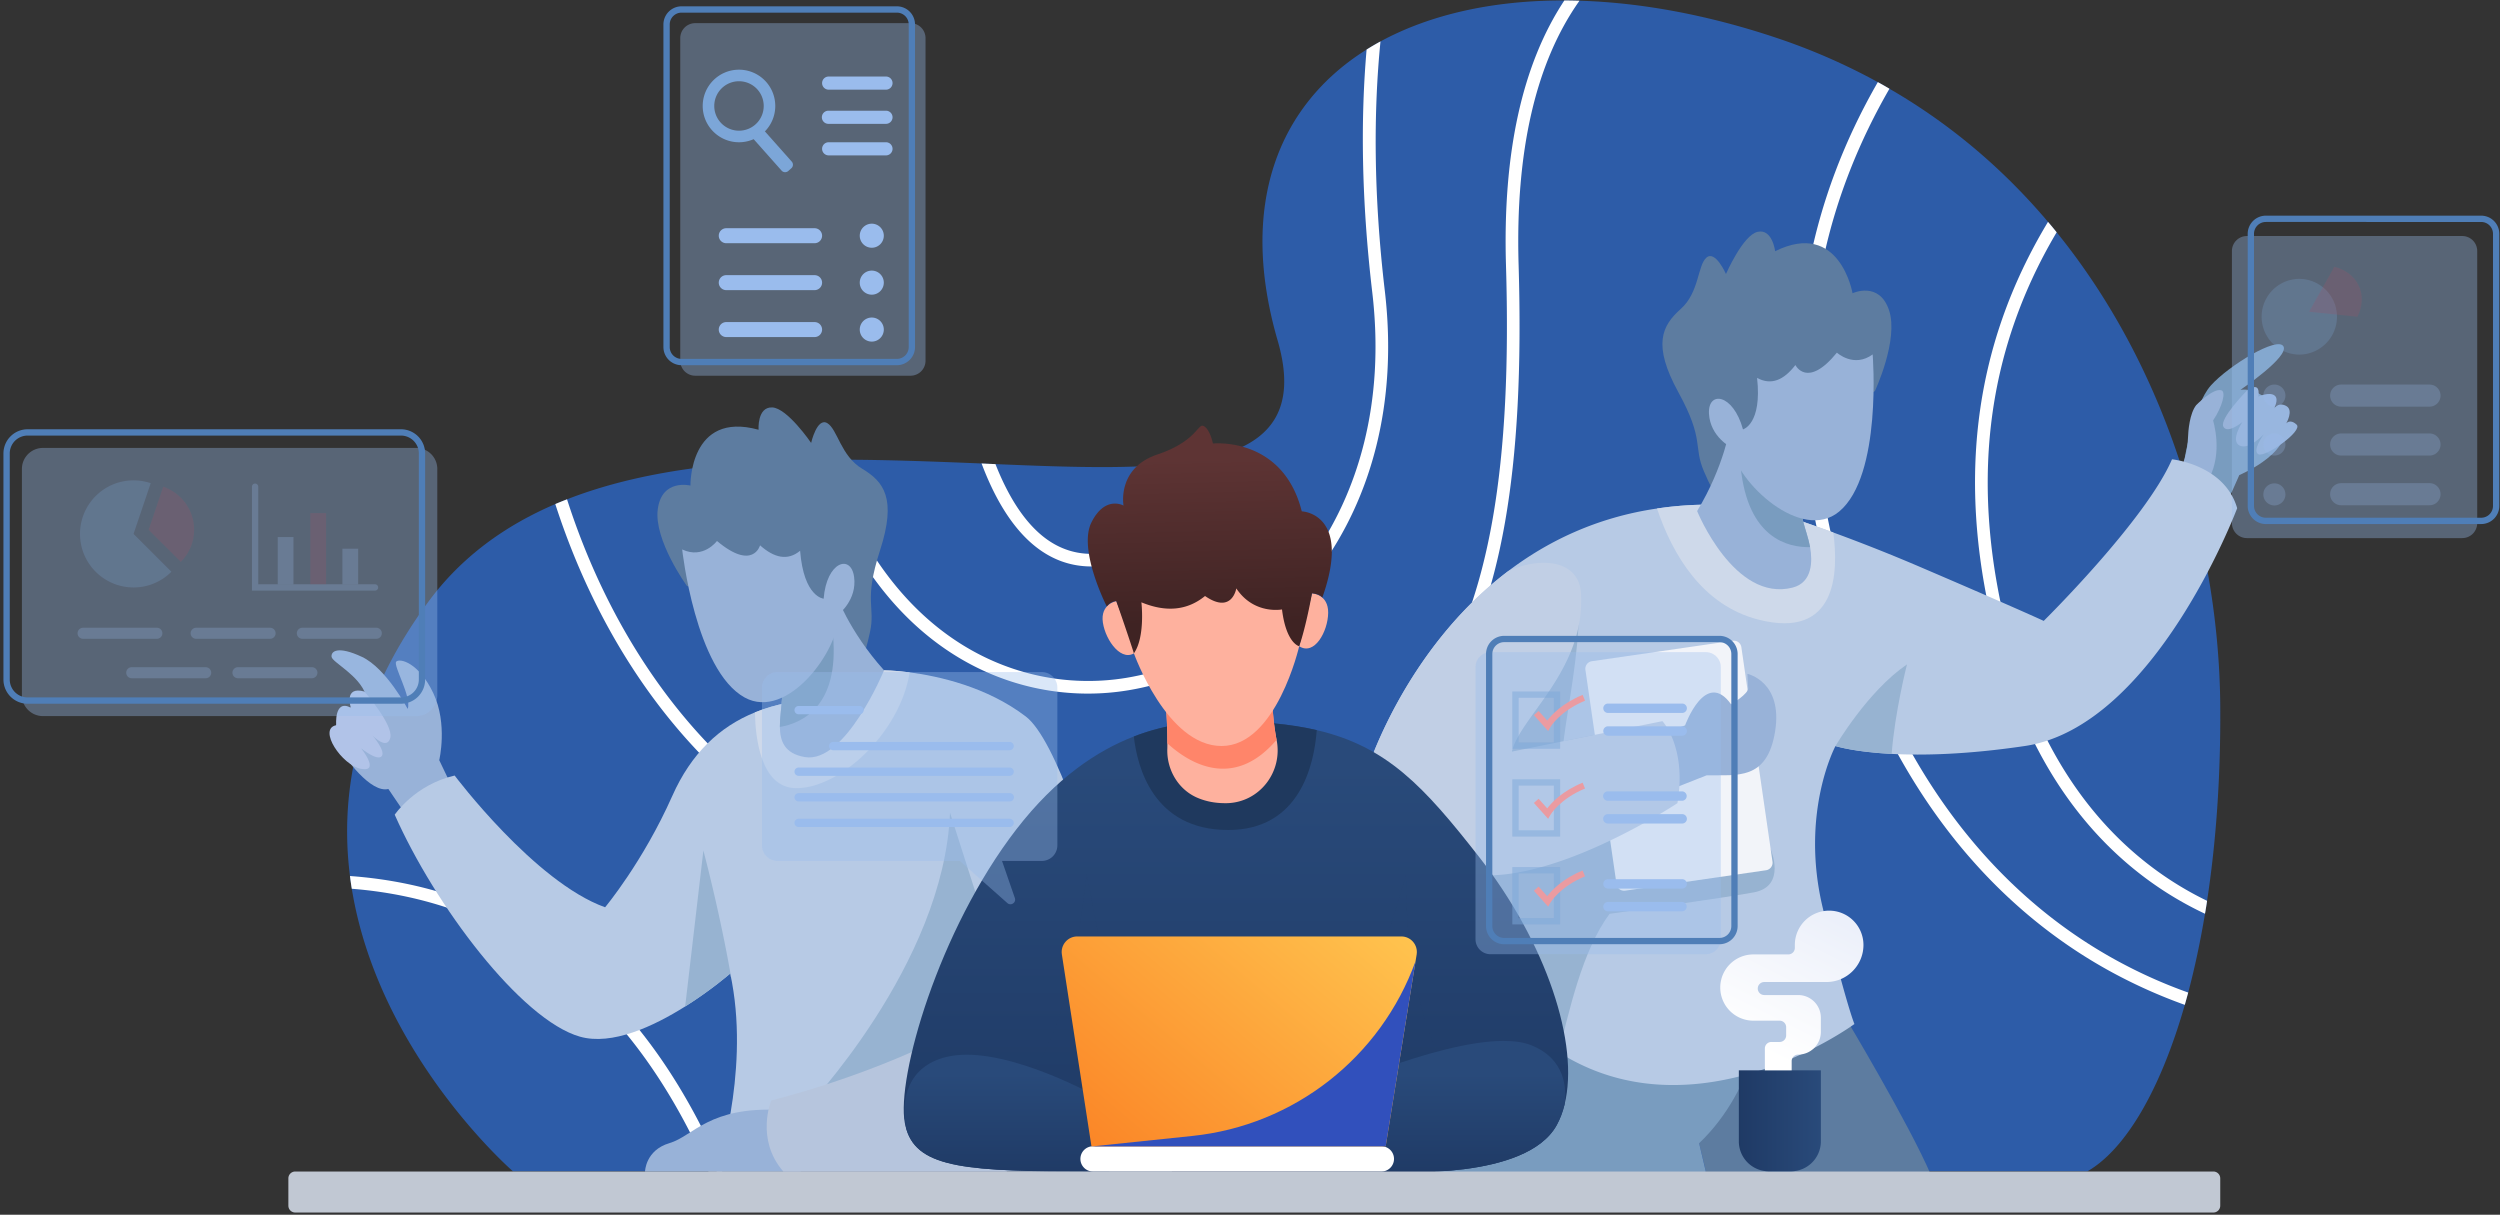 <svg xmlns="http://www.w3.org/2000/svg" width="638" height="310" viewBox="0 0 638 310"><rect x="0" y="0" width="638" height="310" fill="#333333" stroke="none"/><defs><linearGradient id="ybdva" x1="315.41" x2="315.41" y1="292.65" y2="195.77" gradientUnits="userSpaceOnUse"><stop offset="0" stop-color="#1f3a65"/><stop offset="1" stop-color="#294a7a"/></linearGradient><linearGradient id="ybdvb" x1="256.96" x2="256.96" y1="300.16" y2="274.12" gradientUnits="userSpaceOnUse"><stop offset="0" stop-color="#1f3a65"/><stop offset="1" stop-color="#294a7a"/></linearGradient><linearGradient id="ybdvc" x1="366.23" x2="366.23" y1="300.16" y2="274.12" gradientUnits="userSpaceOnUse"><stop offset="0" stop-color="#1f3a65"/><stop offset="1" stop-color="#294a7a"/></linearGradient><linearGradient id="ybdvd" x1="345.55" x2="285.68" y1="227.58" y2="298.56" gradientUnits="userSpaceOnUse"><stop offset="0" stop-color="#ffc34e"/><stop offset="1" stop-color="#fb8627"/></linearGradient><linearGradient id="ybdve" x1="309.25" x2="308.17" y1="159.09" y2="116.94" gradientUnits="userSpaceOnUse"><stop offset="0" stop-color="#3f2323"/><stop offset="1" stop-color="#5e3434"/></linearGradient><linearGradient id="ybdvf" x1="443.75" x2="464.68" y1="286.04" y2="286.04" gradientUnits="userSpaceOnUse"><stop offset="0" stop-color="#1f3a65"/><stop offset="1" stop-color="#294a7a"/></linearGradient><linearGradient id="ybdvg" x1="473.65" x2="447.08" y1="214.14" y2="266.87" gradientUnits="userSpaceOnUse"><stop offset="0" stop-color="#e2e8f7"/><stop offset="1" stop-color="#fff"/></linearGradient></defs><g><g><path fill="#2d5ca8" d="M566.61 180.163c.129 18.228-1.095 34.942-3.365 49.725a101.537 101.537 0 0 1-.531 3.3c-1.192 7.199-2.641 13.913-4.284 20.113a466.86 466.86 0 0 1-.87 3.139c-6.311 22.06-15.281 36.972-24.846 42.48H130.906s-34.25-29.694-41.126-72.11a70.67 70.67 0 0 1-.468-3.251c-2.673-21.111 1.627-45.152 20.129-70.16 8.437-11.383 19.532-19.306 32.27-24.764.998-.42 1.98-.822 2.995-1.208 18.888-7.392 41.078-9.71 63.364-10.065 1.127-.015 2.254-.032 3.38-.032 13.269-.097 26.506.45 39.05.95 1.19.065 2.367.112 3.543.16 20.256.855 38.517 1.483 51.769-.95h.017a51.793 51.793 0 0 0 3.51-.771h.016c14.669-3.591 21.9-11.916 16.698-29.823-10.08-34.733.242-60.191 22.705-74.25a63.814 63.814 0 0 1 3.542-2.076C365.006 3.678 381.06.07 399.223.119c1.273 0 2.56.032 3.866.065 15.442.466 32.3 3.51 49.805 9.323a158.28 158.28 0 0 1 26.327 11.449 89.626 89.626 0 0 1 2.963 1.69c15.942 9.21 29.356 20.837 40.466 33.977.757.87 1.48 1.756 2.206 2.657 28.872 35.587 41.465 81.528 41.754 120.883z"/></g><g><path fill="#fff" d="M558.43 253.3c-.29 1.062-.58 2.11-.87 3.14a133.19 133.19 0 0 1-18.582-8.309c-29.468-16.006-66.986-51.657-78.356-130.688-4.894-34.073 1.353-66.52 18.599-96.487a89.645 89.645 0 0 1 2.963 1.69c-15.137 26.28-23.64 57.697-18.373 94.33 11.176 77.63 47.793 112.59 76.552 128.24a126.403 126.403 0 0 0 18.067 8.084z"/></g><g><path fill="#fff" d="M563.244 229.887a101.6 101.6 0 0 1-.53 3.301c-18.616-8.743-42.077-27.76-53.027-69.048-10.58-39.982-6.36-75.473 12.962-107.518.757.87 1.482 1.756 2.206 2.658-18.373 31.045-22.286 65.392-12.045 104.04 10.467 39.5 32.641 57.952 50.434 66.567z"/></g><g><path fill="#fff" d="M387.549 67.605c1.562 52.462-4.412 86.358-19.372 109.933-15.667 24.701-41.802 39.63-84.748 48.404-8.003 1.642-15.909 2.464-23.671 2.464-24.17 0-46.939-7.874-66.89-23.269-23.204-17.922-40.965-44.91-51.158-76.503a97.49 97.49 0 0 1 2.995-1.208c9.984 31.062 27.391 57.6 50.144 75.167 25.571 19.758 55.989 26.731 87.936 20.21 79.869-16.345 104.538-54.042 101.543-155.1-.853-28.697 4.155-51.336 14.895-67.584 1.272 0 2.56.032 3.865.064-11.176 15.78-16.393 38.39-15.539 67.422z"/></g><g><path fill="#fff" d="M287.89 176.169a62.876 62.876 0 0 1-10.241.838c-25.748 0-55.233-15.604-69.58-59.645 1.128-.015 2.255-.032 3.382-.032 15.813 47.277 49.709 59.967 75.908 55.667 35.393-5.797 69.434-42.237 62.848-98.354-2.835-24.075-2.962-44.621-1.45-61.995a63.826 63.826 0 0 1 3.543-2.078c-1.755 17.697-1.82 38.79 1.112 63.702 6.81 58.098-28.68 95.859-65.522 101.897z"/></g><g><path fill="#fff" d="M309.338 116.718c-1.239 5.651-3.413 11.416-7.133 16.264-4.943 6.472-11.884 10.305-20.628 11.383a25.264 25.264 0 0 1-3.092.194c-5.426 0-10.402-1.852-14.814-5.555-5.829-4.895-10.08-12.496-13.172-20.724 1.191.064 2.367.112 3.543.161 2.866 7.278 6.666 13.864 11.706 18.1 4.509 3.783 9.71 5.345 15.427 4.637 7.858-.967 14.057-4.38 18.47-10.129 3.059-3.993 4.992-8.776 6.167-13.559h.016a51.66 51.66 0 0 0 3.51-.772z"/></g><g><path fill="#fff" d="M184.302 298.92h-3.511c-14.444-33.075-35.264-55.12-61.963-65.57-9.693-3.8-19.532-5.781-29.048-6.538a71.068 71.068 0 0 1-.468-3.252c10.032.724 20.434 2.785 30.692 6.795 27.873 10.918 49.484 33.944 64.298 68.565z"/></g><g><path fill="#98b2d8" d="M114.602 199.239l-9.951 10.257-4.154-6.103-1.385-2.045c-4.43 1.112-10.966-7.551-13.591-12.173-2.608-4.638 7.858-11.788 7.858-11.788-1.707-5.12-8.567-8.34-8.76-9.757-.193-1.402 1.514-2.915 7.746 0 6.248 2.93 11.674 13.284 11.674 13.284 1.11-3.011-3.817-11.159-2.915-12.076.902-.903 5.733.209 9.453 8.05 3.735 7.859 1.513 17.118 1.513 17.118l.048.08z"/></g><g><path fill="#b1c3e8" d="M93.01 176.486s7.395 8.458 6.597 11.779c-.797 3.322-4.521-.533-4.521-.533s3.42 3.955 2.315 5.263c-1.108 1.308-5.234-2.013-5.234-2.013s4.932 6.14 0 5.233c-4.931-.905-11.126-10.206-6.368-11.141 0 0-.576-6.773 3.75-4.458 0 0-1.936-5.645 3.46-4.13z"/></g><g><path fill="#b7cae5" d="M182.856 298.978s8.325-24.314 3.945-48.29c0 0-.016-.05-.032-.162 0-.049-.018-.113-.033-.194l-.387-1.883s-4.83 4.218-11.497 8.405c-8.003 5.04-18.679 10.048-26.875 7.697-15.04-4.3-37.036-33.542-47.245-56.634 0 0 5.104-7.648 15.297-9.999 0 0 20.402 27.181 38.39 33.622 0 0 9.661-11.545 17.165-28.453 4.797-10.789 11.996-17.616 21.078-21.288 5.152-2.109 10.918-3.188 17.181-3.38l15.765-7.36s2.56.017 6.537.531c7.392.967 19.678 3.672 29.613 11.241 15.298 11.658 37.31 116.147 37.31 116.147z"/></g><g><path fill="#97b3d1" d="M186.769 250.526a89.806 89.806 0 0 0-.42-2.077s-4.83 4.22-11.496 8.405l4.653-39.806c4.735 18.228 7.005 31.851 7.263 33.478z"/></g><g><path fill="#ced9ea" d="M232.146 171.59c-2.432 15.46-17.906 29.742-29.081 29.55-8.985-.161-10.306-13.044-10.402-19.34 5.152-2.11 10.918-3.189 17.18-3.382l15.766-7.359s2.559.016 6.537.531z"/></g><g><path fill="#97b3d1" d="M205.396 283.18s35.502-36.946 37.045-75.794l10.467 32.742-4.026 34.09z"/></g><g><path fill="#98b2d8" d="M204.364 298.97h-39.753s.101-5.435 6.24-7.246c6.14-1.812 10.064-9.46 28.482-8.454z"/></g><g><path fill="#b6c5dd" d="M245.036 262.435s-18.729 10.771-48.22 18.42c0 0-4.093 9.862 3.087 18.115h57.058z"/></g><g><path fill="#5d7ca0" d="M175.299 149.528s-8.478-11.702-7.435-19.581c1.042-7.879 8.336-6.028 8.336-6.028s-.34-19.146 17.383-14.25c0 0-.39-5.846 3.48-5.695 3.87.152 9.938 9.053 9.938 9.053s1.506-6.595 4.127-5.038c2.62 1.557 3.43 8.362 8.903 11.639 5.474 3.275 8.86 7.515 4.563 20.798-4.298 13.284-1.073 14.225-2.608 21.045-1.458 6.477-2.624 10.417-6.644 10.782-4.02.363-19.41-15.872-19.41-15.872z"/></g><g><path fill="#98b2d8" d="M225.608 171.06s-9.87 23.943-20.24 22.141c-5.154-.903-6.296-4.042-6.345-7.682-.048-4.75 1.804-10.32-.998-12.656l12.43-17.665 2.738-3.897s3.35 9.694 12.416 19.758z"/></g><g><path fill="#799cbf" d="M199.023 185.52c-.048-4.75 1.804-10.322-.998-12.657l12.43-17.665c1.064 1.24 1.82 3.446 2.127 6.908 1.642 18.244-8.003 22.48-13.56 23.413z"/></g><g><path fill="#98b2d8" d="M174.092 140.218s3.36 30.845 15.946 37.787c10.939 6.033 24.223-12.216 23.956-21.243 0 0 4.768-3.641 3.972-9.534-.795-5.895-7.027-3.94-7.773 5.558 0 0-5.067-.361-6.004-12.232-3.182 2.634-6.615 1.82-10.221-1.382 0 0-1.79 6.607-10.998-1.114 0 0-3.474 4.717-8.878 2.16z"/></g><g><path fill="#5d7ca0" d="M470.964 259.72s16.245 27.106 21.872 40.257h-57.285s-3.264-15.846-9.004-31.07z"/></g><g><path fill="#799cbf" d="M448.621 265.759c-3.135 10.389-7.915 19.259-15.007 25.994l1.937 8.225-69.323-.857 7.717-47.452z"/></g><g><path fill="#799cbf" d="M557.368 117.83s2.294-14.372 6.856-19.471c4.563-5.1 17.042-12.642 18.518-9.96 1.477 2.685-11.003 11.1-11.003 11.1s5.636-1.342 10.467 6.978-10.735 14.76-10.735 14.76l-3.086 6.979-12.346-7.783z"/></g><g><path fill="#98b2d8" d="M573.332 99.771s-6.957 7.073-5.939 9.095c1.017 2.021 4.851-1.156 4.851-1.156s-3.13 4.765-.705 5.993c2.426 1.226 6.182-2.888 6.182-2.888s-3.13 4.331-1.33 5.125c1.8.794 11.423-5.99 9.703-7.579-1.722-1.589-2.66-.289-2.66-.289s2.013-3.393 0-4.476c-2.194-1.179-3.288.94-3.288.94s1.644-2.6.314-3.61c-1.33-1.01-4.148.288-4.148.288s.924-4.33-2.98-1.443z"/></g><g><path fill="#98b2d8" d="M566.875 99.6c-2.113-.604-6.408 3.79-6.408 3.79-1.689 2.173-2.033 6.503-2.102 8.5-.217 5.576-2.326 8.542-2.326 8.542l6.265 3.95c4.851-6.25 3.264-14.254 2.481-17.086 2.365-3.533 3.351-7.337 2.09-7.696z"/></g><g><path fill="#b7cae5" d="M570.929 129.692s-20.934 55.747-54.201 60.69c-14.88 2.206-26.12 2.432-33.977 2.013-9.372-.483-13.977-1.9-14.315-1.997-.017 0-.017-.016-.017-.016s-9.13 17.004-3.22 41.432c5.894 24.412 8.05 29.517 8.05 29.517s-44.844 32.977-81.317 2.946l-32.913-51.174-10.306-16.038s9.468-31.095 36.166-51.303l.017-.016c10.063-7.633 22.592-13.72 37.97-15.974 7.89-1.19 16.52-1.369 25.957-.24 0 0 7.246 2.044 19.033 6.36a442.443 442.443 0 0 1 22.56 8.968c24.427 10.467 31.142 13.591 31.142 13.591s26.022-25.668 32.737-41.238c0 0 13.413 1.352 16.634 12.48z"/></g><g><path fill="#97b3d1" d="M402.982 155.145c-.121 12.494-2.791 24.6-3.967 34.001l20.686-4.188 32.188 31.824s4.077 9.324-4.224 10.934c-6.505 1.262-36.906 5.49-36.906 5.49-7.006 9.536-10.172 24.122-13.666 38.276l-30.864-53.629z"/></g><g><path fill="#ced9ea" d="M448.822 158.145c-14.412-3.655-21.996-16.618-25.957-28.373 7.891-1.19 16.521-1.369 25.957-.24 0 0 7.246 2.044 19.033 6.36 1.385 10.288.886 27.293-19.033 22.253z"/></g><g><path fill="#97b3d1" d="M486.664 169.546s-3.092 12.109-3.913 22.85c-9.372-.484-13.978-1.901-14.316-1.997-.016 0-.016-.016-.016-.016s8.181-13.993 18.245-20.837z"/></g><g><path fill="#f2f4f9" d="M450.692 222.087l-35.947 5.217a1.945 1.945 0 0 1-2.205-1.646l-7.942-54.713a1.947 1.947 0 0 1 1.647-2.205l35.947-5.216a1.945 1.945 0 0 1 2.205 1.645l7.941 54.713a1.946 1.946 0 0 1-1.646 2.205z"/></g><g><path fill="#98b2d8" d="M424.534 187.258l5.502-2.146s5.233-14.493 11.741-5.368c0 0 4.495-2.683 4.361-4.16-.133-1.475-.2-3.623-.2-3.623s9.108 1.969 7.07 14.672c-2.038 12.703-9.822 11.093-17.47 11.227l-9.527 3.757z"/></g><g><path fill="#c1cfe5" d="M428.082 204.971s-42.865 28.373-61.383 14.686a74.335 74.335 0 0 1-7.68-6.554l-10.306-16.038s9.468-31.095 36.166-51.303l.016-.017c8.85-3.975 18.096-2.528 18.572 5.67 1.132 19.53-15.57 31.538-17.638 40.4l38.421-7.778s6.248 6.635 3.832 20.934z"/></g><g><path fill="#5d7ca0" d="M478.47 99.817s6.126-13.088 3.62-20.63c-2.505-7.542-9.32-4.353-9.32-4.353s-3.267-18.868-19.752-10.728c0 0-.716-5.814-4.488-4.938-3.773.877-8.06 10.76-8.06 10.76s-2.72-6.194-5-4.173c-2.281 2.022-1.796 8.86-6.557 13.106-4.76 4.246-7.29 9.048-.57 21.286 6.72 12.238 3.73 13.77 6.52 20.178 2.649 6.088 4.534 9.74 8.55 9.341 4.018-.4 16.08-19.24 16.08-19.24z"/></g><g><path fill="#98b2d8" d="M433.107 130.423s9.477 23.355 24.37 19.53c5.068-1.3 5.098-6.743 4.46-10.326-.846-4.675-3.712-9.799-1.398-12.619l-15.532-15.011-3.421-3.313s-1.467 10.15-8.48 21.74z"/></g><g><path fill="#799cbf" d="M461.937 139.628c-.846-4.675-3.712-9.8-1.398-12.62l-15.532-15.011c-.81 1.417-1.14 3.727-.79 7.185 1.819 18.227 12.088 20.573 17.72 20.446z"/></g><g><path fill="#98b2d8" d="M477.905 90.446s2.5 30.926-8.558 40.11c-9.608 7.984-26.088-7.443-27.522-16.359 0 0-5.367-2.679-5.694-8.617-.328-5.939 6.162-5.191 8.68 3.998 0 0 4.908-1.308 3.597-13.144 3.62 1.989 6.84.546 9.778-3.279 0 0 3 6.153 10.593-3.162 0 0 4.3 3.979 9.126.453z"/></g><g><path fill="url(#ybdva)" d="M289.358 187.951c-9.355 3.623-19.855 10.563-30.016 23.736-19.854 25.763-30.594 63.332-28.437 74.876.114.596.242 1.16.42 1.692 3.043 9.934 15.796 10.724 47.614 10.724h76.892s33.686 2.334 41.463-11.885c.854-1.561 1.513-3.3 1.98-5.201v-.015c3.849-15.427-4.621-41.239-21.834-63.219-14.074-17.987-23.462-28.132-41.4-32.334-6.683-1.563-14.556-2.287-24.316-2.287-5.538 0-13.429.451-22.366 3.913z"/></g><g opacity=".22"><g opacity=".22"><path fill="#1f395e" d="M264.044 272.756c8.344-13.122 10.968-31.327 13.285-49.803l7.247 37.573h62.8l11.54-37.573c-.272 17.56 2.137 34.783 10.467 51.26 0 0-41.064 46.468-105.339-1.457z"/></g></g><g><path fill="url(#ybdvb)" d="M241.292 269.785c-9.516 2.447-11.626 10.659-9.967 18.47 3.043 9.934 15.796 10.724 47.614 10.724h4.172l-.951-17.922s-20.44-11.896-35.464-11.895c-1.905 0-3.726.192-5.404.623z"/></g><g><path fill="url(#ybdvc)" d="M335.911 279.655l-2.898 19.324h22.818s33.686 2.334 41.463-11.885c.854-1.561 1.513-3.3 1.98-5.201.017-.015 0-.015 0-.015.838-6.328-1.335-12.254-8.421-15.105-1.957-.789-4.385-1.13-7.124-1.13-17.552 0-47.818 14.012-47.818 14.012z"/></g><g><path fill="#1f395e" d="M336.04 186.325c-.677 9.033-4.412 25.49-22.608 25.49-19.178 0-23.237-16.216-24.074-23.864 8.937-3.462 16.827-3.913 22.367-3.913 9.758 0 17.632.725 24.315 2.287z"/></g><g><path fill="#fff" d="M352.61 298.97h-73.67a3.22 3.22 0 0 1 0-6.44h73.67a3.221 3.221 0 0 1 0 6.44z"/></g><g><path fill="url(#ybdvd)" d="M274.898 238.98c-2.416 0-4.283 2.174-3.912 4.574l7.551 48.984h75.087l7.633-47.262v-.016l.273-1.675c.387-2.415-1.466-4.605-3.913-4.605z"/></g><g><path fill="#3150bc" d="M361.257 245.276l-7.633 47.262H278.94l25.313-2.642c25.99-2.688 48.131-20.047 57.004-44.62z"/></g><g><path fill="#feb19e" d="M313.126 204.971h-.499c-2.898 0-5.298-.596-7.247-1.465-4.734-2.126-7.6-7.069-7.487-12.255.016-.53.016-1.047.016-1.56.016-4.3-.258-7.875-.258-7.875v-1.933l27.052-1.208a62.477 62.477 0 0 0 1.08 10.13c.016.047.016.08.031.128 1.546 8.132-4.412 15.83-12.688 16.038z"/></g><g><path fill="#ff856a" d="M325.782 188.804c-11.27 13.236-22.85 5.507-27.873.886.016-4.3-.258-7.874-.258-7.874v-1.933l27.052-1.208a62.477 62.477 0 0 0 1.08 10.13z"/></g><g><path fill="#feb19e" d="M289.372 166.734s8.388 23.645 22.377 23.645c13.99 0 19.806-25.462 19.806-25.462v-22.142H288.3z"/></g><g><path fill="#feb19e" d="M284.871 153.394s-4.12.753-3.415 5.483c.704 4.731 4.998 10.467 8.487 7.448z"/></g><g><path fill="#feb19e" d="M334.82 151.416s4.185.187 4.13 4.969c-.055 4.782-3.528 11.049-7.396 8.532z"/></g><g><path fill="url(#ybdve)" d="M295.311 116.005c-10.332 3.488-8.589 13.017-8.589 13.017s-4.696-2.685-8.185 4.293c-3.488 6.977 3.922 21.473 3.922 21.473a3.32 3.32 0 0 1 2.412-1.394c3.429 9.864 4.501 13.34 4.501 13.34 2.952-4.227 1.913-13.023 1.913-13.023 6.181 2.548 11.629 2.153 16.237-1.61 6.91 4.764 7.984-1.946 7.984-1.946 4.496 6.777 11.661 5.373 11.661 5.373 1.072 8.721 4.388 9.388 4.388 9.388 1.812-5.232 3.265-13.501 3.265-13.501 2.13.202 2.634 1.098 2.634 1.098 7.649-21.604-5.241-22.016-5.241-22.016-4.831-19.188-22.677-17.311-22.677-17.311s-.672-3.488-2.282-4.428a.778.778 0 0 0-.396-.121c-1.294 0-2.124 4.186-11.547 7.368z"/></g><g opacity=".6"><g opacity=".6"><path fill="#9abced" d="M265.865 171.512h-67.439a3.972 3.972 0 0 0-3.973 3.973v40.252a3.972 3.972 0 0 0 3.973 3.972h46.52l12.131 10.753c.918.814 2.317-.122 1.916-1.28l-3.279-9.473h10.151a3.973 3.973 0 0 0 3.973-3.972v-40.252a3.973 3.973 0 0 0-3.973-3.973z"/></g></g><g><g><path fill="#9abced" d="M219.346 182.282H203.81a1.059 1.059 0 1 1 0-2.118h15.535a1.059 1.059 0 1 1 0 2.118z"/></g><g><path fill="#9abced" d="M257.656 191.463h-45.019a1.06 1.06 0 0 1 0-2.12h45.02a1.06 1.06 0 1 1 0 2.12z"/></g><g><path fill="#9abced" d="M257.656 197.995H203.81a1.06 1.06 0 0 1 0-2.12h53.846a1.06 1.06 0 1 1 0 2.12z"/></g><g><path fill="#9abced" d="M257.656 204.526H203.81a1.059 1.059 0 1 1 0-2.118h53.846a1.06 1.06 0 1 1 0 2.118z"/></g><g><path fill="#9abced" d="M257.656 211.058H203.81a1.059 1.059 0 1 1 0-2.118h53.846a1.059 1.059 0 1 1 0 2.118z"/></g></g><g><path fill="#c1c8d3" d="M564.859 309.437H75.337a1.747 1.747 0 0 1-1.746-1.747v-6.973c0-.965.783-1.747 1.747-1.747h489.52c.966 0 1.748.782 1.748 1.747v6.973c0 .965-.782 1.747-1.747 1.747z"/></g><g><path fill="url(#ybdvf)" d="M443.751 273.156v18.115a7.648 7.648 0 0 0 7.649 7.649h5.636a7.648 7.648 0 0 0 7.648-7.649v-18.115z"/></g><g><path fill="url(#ybdvg)" d="M458.042 241.152v.755c0 .917-.745 1.66-1.661 1.66h-9.007a8.455 8.455 0 0 0 0 16.909h6.793c.917 0 1.66.742 1.66 1.659v2.113a1.66 1.66 0 0 1-1.66 1.662h-2.113a1.66 1.66 0 0 0-1.661 1.66v5.586h6.843v-2.365c0-.918.744-1.66 1.662-1.66a5.788 5.788 0 0 0 5.786-5.787v-3.623a5.786 5.786 0 0 0-5.786-5.787h-8.656a1.66 1.66 0 1 1 0-3.322h15.851c5.225 0 9.461-4.235 9.461-9.46a8.756 8.756 0 0 0-8.756-8.755 8.755 8.755 0 0 0-8.756 8.755z"/></g><g opacity=".6"><g opacity=".6"><path fill="#9abced" d="M435.325 243.517h-54.95a3.825 3.825 0 0 1-3.825-3.824V170.25a3.825 3.825 0 0 1 3.825-3.824h54.95a3.825 3.825 0 0 1 3.824 3.824v69.444a3.825 3.825 0 0 1-3.824 3.824z"/></g></g><g><path fill="#4f7eb7" d="M383.863 240.968a4.635 4.635 0 0 1-4.629-4.63v-69.441a4.635 4.635 0 0 1 4.63-4.63h54.95a4.635 4.635 0 0 1 4.63 4.63v69.442a4.635 4.635 0 0 1-4.63 4.629zm0-77.091a3.022 3.022 0 0 0-3.019 3.02v69.442a3.022 3.022 0 0 0 3.02 3.019h54.95a3.022 3.022 0 0 0 3.02-3.02v-69.441a3.022 3.022 0 0 0-3.02-3.02z"/></g><g><g opacity=".71"><g opacity=".71"><path fill="#7ca6d8" d="M398.155 191.092h-12.213v-14.626h12.213zm-10.602-1.61h8.992v-11.405h-8.992z"/></g></g><g><path fill="#ea9ba1" d="M395.082 186.555l-3.632-4.049 1.198-1.076 2.202 2.458c1.118-1.474 3.854-4.422 9.037-6.556l.613 1.488c-6.468 2.664-8.842 6.724-8.864 6.765z"/></g><g><path fill="#9abced" d="M429.298 181.944h-18.944a1.196 1.196 0 1 1 0-2.392h18.944a1.196 1.196 0 0 1 0 2.392z"/></g><g><path fill="#9abced" d="M429.298 187.752h-18.944a1.196 1.196 0 0 1 0-2.392h18.944a1.196 1.196 0 0 1 0 2.392z"/></g></g><g><g opacity=".71"><g opacity=".71"><path fill="#7ca6d8" d="M398.155 213.502h-12.213v-14.626h12.213zm-10.602-1.611h8.992v-11.405h-8.992z"/></g></g><g><path fill="#ea9ba1" d="M395.082 208.965l-3.632-4.05 1.198-1.075 2.202 2.458c1.118-1.474 3.854-4.423 9.037-6.557l.613 1.49c-6.468 2.664-8.842 6.723-8.864 6.764z"/></g><g><path fill="#9abced" d="M429.298 204.353h-18.944a1.196 1.196 0 1 1 0-2.39h18.944a1.196 1.196 0 0 1 0 2.39z"/></g><g><path fill="#9abced" d="M429.298 210.16h-18.944a1.196 1.196 0 1 1 0-2.391h18.944a1.196 1.196 0 0 1 0 2.392z"/></g></g><g><g opacity=".71"><g opacity=".71"><path fill="#7ca6d8" d="M398.155 235.912h-12.213v-14.627h12.213zm-10.602-1.611h8.992v-11.406h-8.992z"/></g></g><g><path fill="#ea9ba1" d="M395.082 231.375l-3.632-4.05 1.198-1.075 2.202 2.458c1.118-1.474 3.854-4.422 9.037-6.556l.613 1.488c-6.468 2.664-8.842 6.723-8.864 6.764z"/></g><g><path fill="#9abced" d="M429.298 226.763h-18.944a1.196 1.196 0 0 1 0-2.392h18.944a1.196 1.196 0 0 1 0 2.392z"/></g><g><path fill="#9abced" d="M429.298 232.57h-18.944a1.196 1.196 0 1 1 0-2.392h18.944a1.197 1.197 0 0 1 0 2.392z"/></g></g><g opacity=".6"><g opacity=".6"><path fill="#9abced" d="M628.362 137.325h-54.95a3.825 3.825 0 0 1-3.825-3.824V64.057a3.825 3.825 0 0 1 3.825-3.824h54.95a3.825 3.825 0 0 1 3.824 3.824V133.5a3.825 3.825 0 0 1-3.824 3.824z"/></g></g><g><path fill="#4f7eb7" d="M578.243 133.738a4.636 4.636 0 0 1-4.63-4.63V59.666a4.636 4.636 0 0 1 4.63-4.63h54.95a4.636 4.636 0 0 1 4.63 4.63v69.442a4.636 4.636 0 0 1-4.63 4.63zm0-77.092a3.023 3.023 0 0 0-3.02 3.02v69.442a3.023 3.023 0 0 0 3.02 3.02h54.95a3.023 3.023 0 0 0 3.02-3.02V59.666a3.023 3.023 0 0 0-3.02-3.02z"/></g><g opacity=".5"><g opacity=".5"><path fill="#7ca6d8" d="M596.393 80.832c0 5.335-4.325 9.66-9.661 9.66a9.662 9.662 0 0 1 0-19.323c5.336 0 9.66 4.326 9.66 9.663z"/></g><g opacity=".5"><g opacity=".5"><path fill="#e83f54" d="M589.281 79.556l6.44-11.473c5.905 1.476 8.723 7.045 5.905 12.747z"/></g></g><g opacity=".5"><path fill="#9abced" d="M583.242 100.96a2.817 2.817 0 1 1-5.638 0 2.817 2.817 0 0 1 5.638 0z"/></g><g opacity=".5"><path fill="#9abced" d="M583.242 113.44a2.817 2.817 0 1 1-5.638 0 2.817 2.817 0 0 1 5.638 0z"/></g><g opacity=".5"><path fill="#9abced" d="M620.01 103.777h-22.543a2.817 2.817 0 1 1 0-5.636h22.543a2.818 2.818 0 0 1 0 5.636z"/></g><g opacity=".5"><path fill="#9abced" d="M620.01 116.257h-22.543a2.817 2.817 0 1 1 0-5.636h22.543a2.818 2.818 0 0 1 0 5.636z"/></g><g opacity=".5"><path fill="#9abced" d="M583.242 126.12a2.818 2.818 0 1 1-5.635 0 2.818 2.818 0 0 1 5.635 0z"/></g><g opacity=".5"><path fill="#9abced" d="M620.01 128.938h-22.543a2.818 2.818 0 1 1 0-5.637h22.543a2.818 2.818 0 0 1 0 5.637z"/></g></g><g opacity=".6"><g opacity=".6"><path fill="#9abced" d="M232.373 95.882h-54.95a3.824 3.824 0 0 1-3.824-3.824V9.733a3.823 3.823 0 0 1 3.824-3.825h54.95a3.824 3.824 0 0 1 3.824 3.825v82.325a3.825 3.825 0 0 1-3.824 3.824z"/></g></g><g><path fill="#4f7eb7" d="M173.935 93.2a4.635 4.635 0 0 1-4.63-4.63V6.244a4.635 4.635 0 0 1 4.63-4.63h54.95a4.634 4.634 0 0 1 4.629 4.63V88.57a4.635 4.635 0 0 1-4.63 4.63zm0-89.975a3.023 3.023 0 0 0-3.02 3.02V88.57a3.023 3.023 0 0 0 3.02 3.02h54.95a3.023 3.023 0 0 0 3.019-3.02V6.245a3.023 3.023 0 0 0-3.02-3.02z"/></g><g><path fill="#7ca6d8" d="M201.95 42.942l-.786.697a1.206 1.206 0 0 1-1.704-.1l-8.063-9.077 2.592-2.302 8.062 9.077a1.208 1.208 0 0 1-.1 1.705z"/></g><g><path fill="#7ca6d8" d="M188.59 17.785a9.249 9.249 0 0 1 9.259 9.258 9.25 9.25 0 0 1-9.26 9.26c-5.103 0-9.258-4.139-9.258-9.26 0-5.12 4.155-9.258 9.259-9.258zm0 15.568a6.303 6.303 0 0 0 6.31-6.31c0-3.49-2.82-6.31-6.31-6.31a6.312 6.312 0 0 0-6.31 6.31 6.312 6.312 0 0 0 6.31 6.31z"/></g><g><path fill="#9abced" d="M226.102 22.884h-14.627a1.677 1.677 0 1 1 0-3.354h14.627a1.677 1.677 0 1 1 0 3.354z"/></g><g><path fill="#9abced" d="M226.102 31.606h-14.627a1.678 1.678 0 1 1 0-3.354h14.627a1.676 1.676 0 1 1 0 3.354z"/></g><g><path fill="#9abced" d="M226.102 39.657h-14.627a1.677 1.677 0 1 1 0-3.354h14.627a1.677 1.677 0 1 1 0 3.354z"/></g><g><path fill="#9abced" d="M207.885 62.067h-22.543a1.912 1.912 0 1 1 0-3.825h22.543a1.912 1.912 0 1 1 0 3.825z"/></g><g><path fill="#9abced" d="M207.885 74.043h-22.543a1.911 1.911 0 1 1 0-3.824h22.543a1.911 1.911 0 1 1 0 3.824z"/></g><g><path fill="#9abced" d="M207.885 86.02h-22.543a1.911 1.911 0 1 1 0-3.825h22.543a1.911 1.911 0 1 1 0 3.824z"/></g><g><path fill="#9abced" d="M225.548 60.155a3.07 3.07 0 1 1-6.14-.001 3.07 3.07 0 0 1 6.14.001z"/></g><g><path fill="#9abced" d="M225.548 72.13a3.07 3.07 0 1 1-6.141 0 3.07 3.07 0 0 1 6.14 0z"/></g><g><path fill="#9abced" d="M225.548 84.107a3.07 3.07 0 1 1-6.14-.001 3.07 3.07 0 0 1 6.14.001z"/></g><g opacity=".6"><g opacity=".6"><path fill="#9abced" d="M106.233 182.748H10.96a5.368 5.368 0 0 1-5.37-5.367V119.68a5.37 5.37 0 0 1 5.37-5.37h95.273a5.368 5.368 0 0 1 5.366 5.37v57.7a5.367 5.367 0 0 1-5.366 5.368z"/></g></g><g><path fill="#4f7eb7" d="M7.05 179.593a6.18 6.18 0 0 1-6.172-6.172V115.72a6.18 6.18 0 0 1 6.173-6.172h95.273a6.178 6.178 0 0 1 6.173 6.172v57.7a6.179 6.179 0 0 1-6.173 6.173zm0-68.435a4.567 4.567 0 0 0-4.561 4.562v57.7a4.566 4.566 0 0 0 4.562 4.562h95.273a4.566 4.566 0 0 0 4.563-4.561V115.72a4.567 4.567 0 0 0-4.563-4.562z"/></g><g opacity=".5"><g opacity=".5"><path fill="#7ca6d8" d="M43.74 145.905a13.566 13.566 0 0 1-9.662 4.01c-7.536 0-13.655-6.119-13.655-13.656 0-7.551 6.12-13.67 13.655-13.67 1.53 0 3.011.257 4.38.724l-4.38 12.946z"/></g><g opacity=".5"><g opacity=".5"><path fill="#e83f54" d="M49.544 135.206c0 3.2-1.299 6.099-3.404 8.19l-8.205-8.19 3.719-10.995c4.581 1.546 7.89 5.88 7.89 10.995z"/></g></g><g opacity=".5"><path fill="#9abced" d="M95.697 150.72h-31.4v-26.51a.804.804 0 1 1 1.61 0v24.9h29.79a.805.805 0 1 1 0 1.61z"/></g><g opacity=".5"><path fill="#9abced" d="M74.898 137.063h-4.025v12.047h4.025z"/></g><g opacity=".5"><g opacity=".5"><path fill="#e83f54" d="M83.218 130.951h-4.025v18.159h4.025z"/></g></g><g opacity=".5"><path fill="#9abced" d="M91.403 140.031h-4.026v9.079h4.026z"/></g><g opacity=".5"><path fill="#9abced" d="M40.08 163.022H21.157a1.41 1.41 0 0 1 0-2.818H40.08a1.41 1.41 0 0 1 0 2.818z"/></g><g opacity=".5"><path fill="#9abced" d="M68.926 163.022h-18.92a1.41 1.41 0 0 1 0-2.818h18.92a1.409 1.409 0 1 1 0 2.818z"/></g><g opacity=".5"><path fill="#9abced" d="M96.032 163.022h-18.92a1.41 1.41 0 0 1 0-2.818h18.92a1.409 1.409 0 1 1 0 2.818z"/></g><g opacity=".5"><path fill="#9abced" d="M52.491 173.087h-18.92a1.41 1.41 0 0 1 0-2.818h18.92a1.409 1.409 0 1 1 0 2.818z"/></g><g opacity=".5"><path fill="#9abced" d="M79.598 173.087H60.677a1.41 1.41 0 0 1 0-2.818h18.92a1.409 1.409 0 1 1 0 2.818z"/></g></g></g></svg>